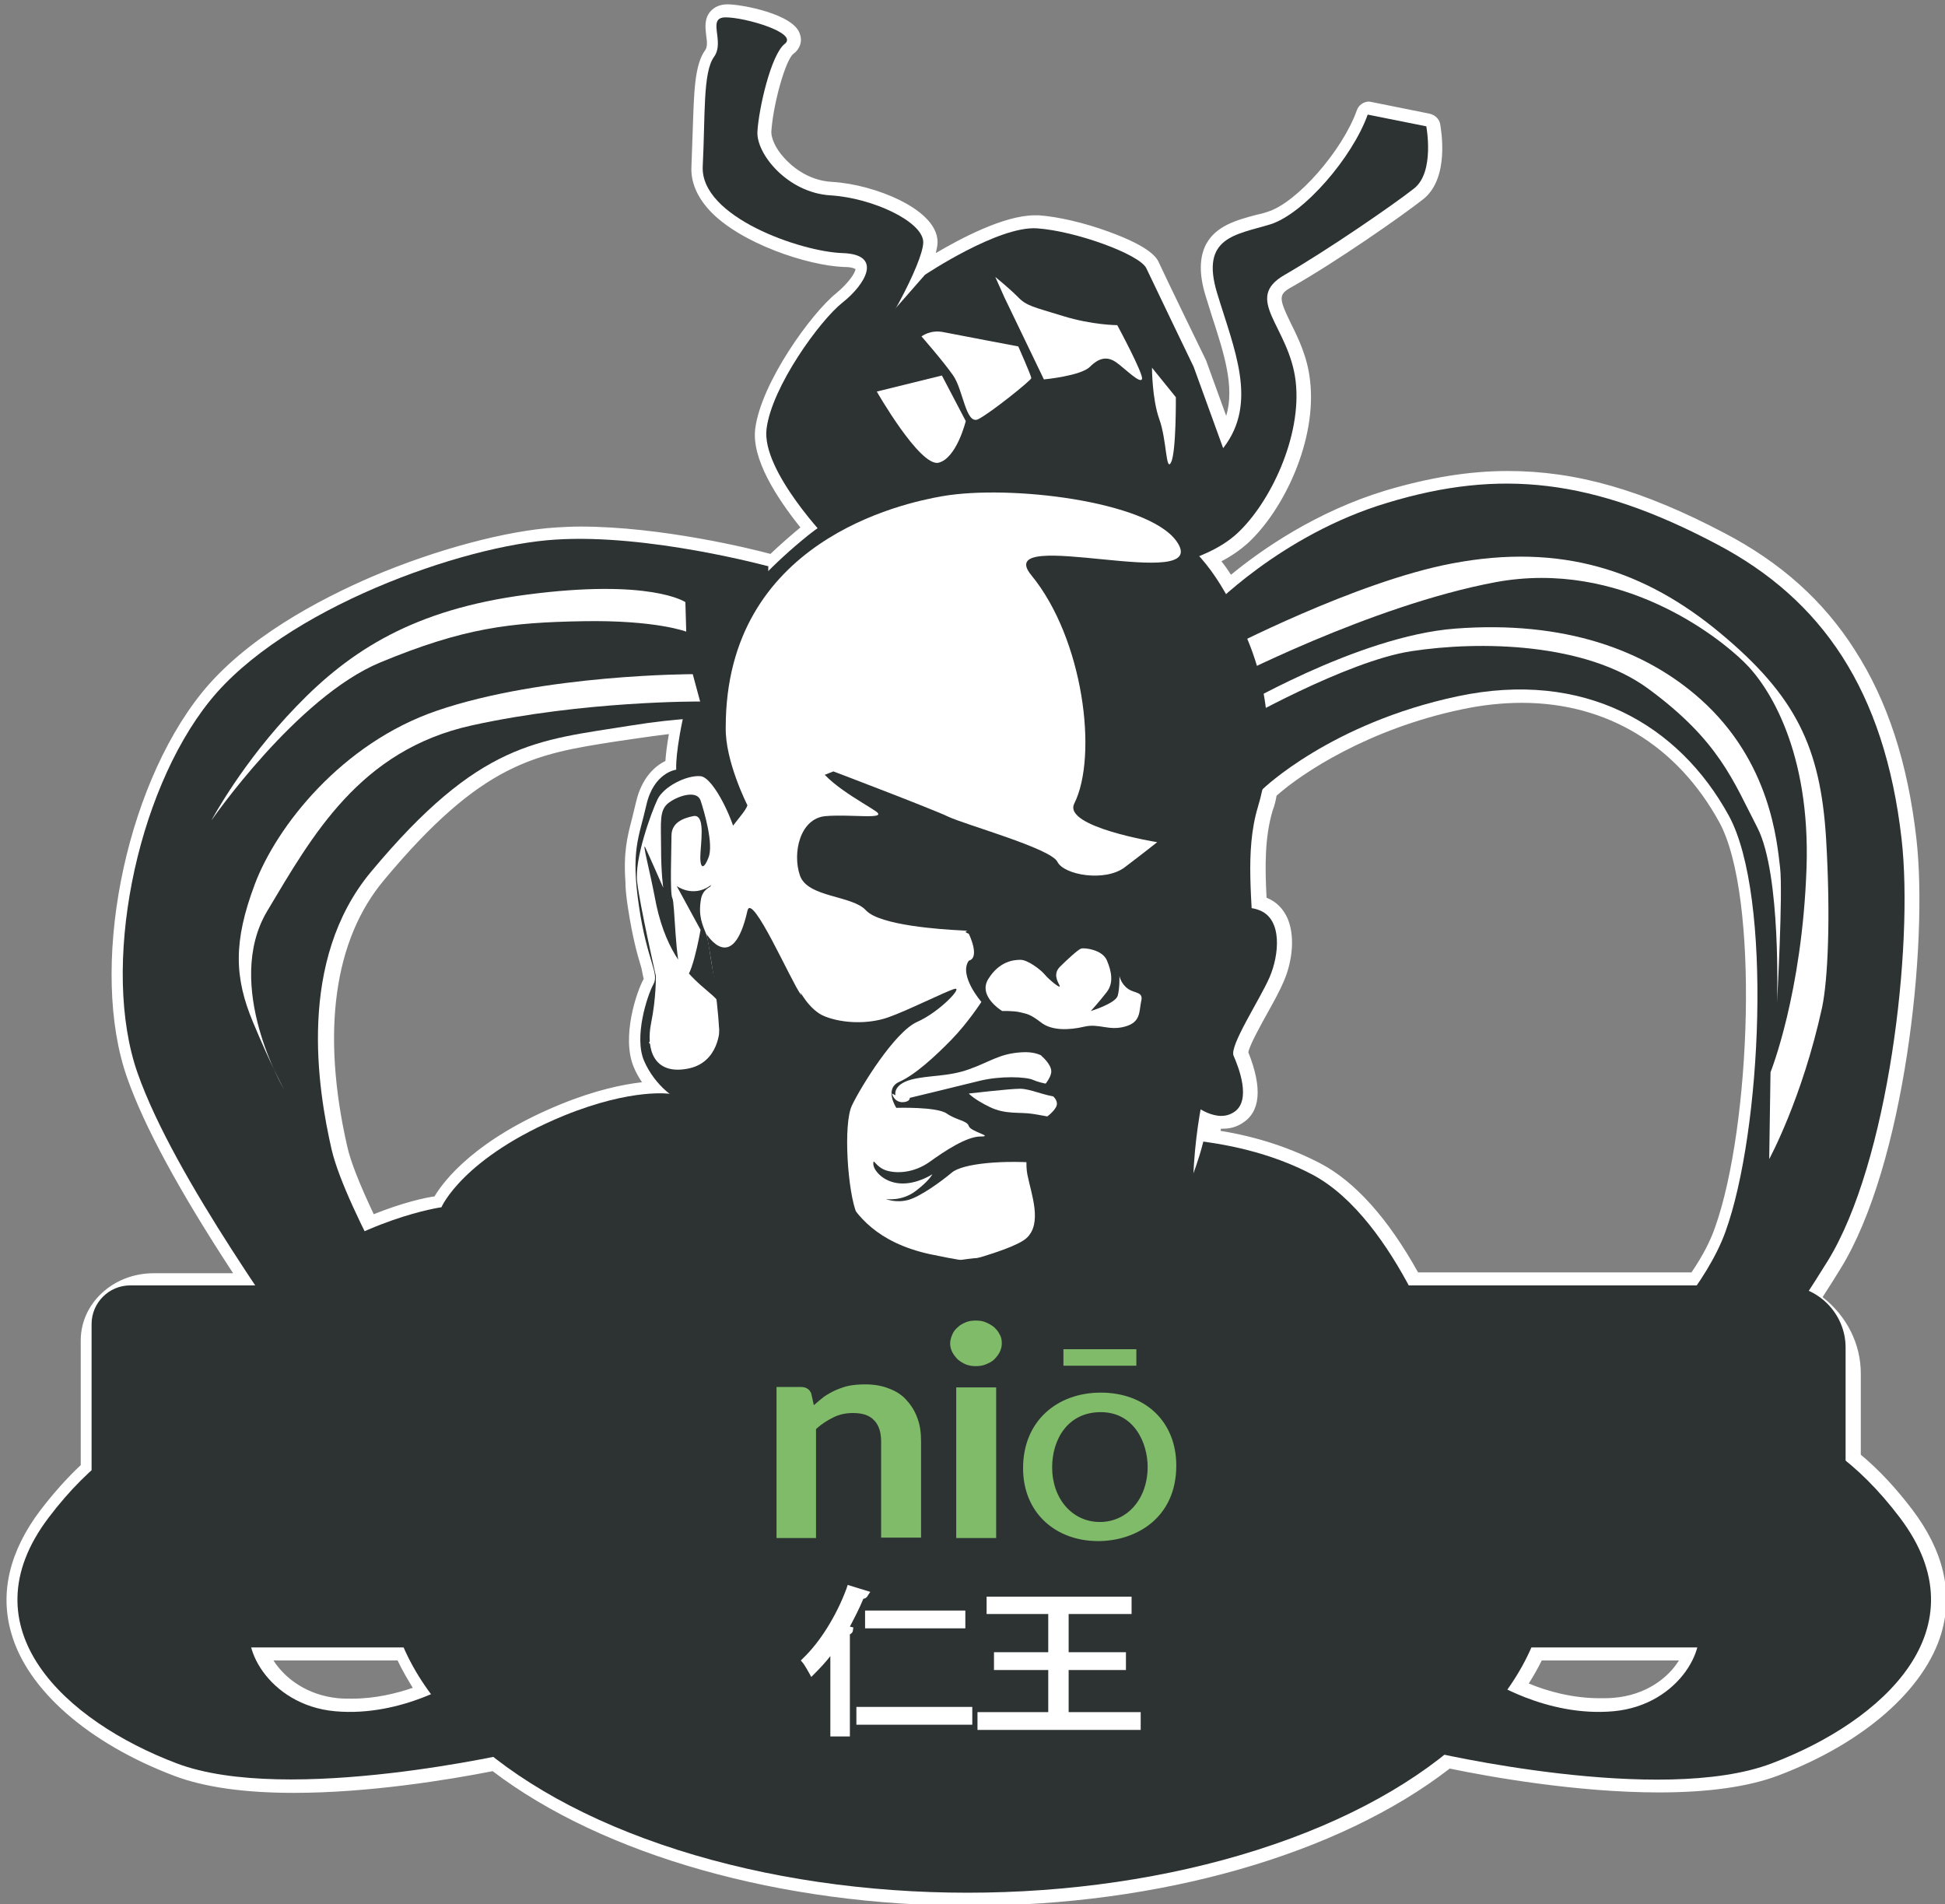 <?xml version="1.0" encoding="utf-8"?>
<!-- Generator: Adobe Illustrator 22.1.0, SVG Export Plug-In . SVG Version: 6.00 Build 0)  -->
<svg version="1.1" id="Calque_1" xmlns="http://www.w3.org/2000/svg" xmlns:xlink="http://www.w3.org/1999/xlink" x="0px" y="0px"
	 viewBox="0 0 448.1 438.6" style="enable-background:new 0 0 448.1 438.6;" xml:space="preserve">
<rect x="0" y="0" width="448.1" height="438.6" fill="#808080" stroke="none"/>
<style type="text/css">
	.st0{fill:#FFFFFF;}
	.st1{fill:#2D3233;}
	.st2{fill:#80BB69;}
</style>
<title>Fichier 1</title>
<g>
	<g>
		<path class="st0" d="M223.4,437.5c-43.4,0-84.3-11.6-109.6-31.2c-10,2-28.6,5.1-46.2,5.1c-11.2,0-20.2-1.3-26.9-3.8
			C21.3,400.2,7.6,388.3,4,375.6c-2.5-8.9-0.4-18,6.5-27c3.1-4.1,6.3-7.6,9.6-10.7v-29.3c0-7.7,6.9-14,15.3-14h21.2
			c-13.3-20.2-21.8-35.6-25.8-47c-8.7-24.5-0.8-65.2,16.8-87.1c17.1-21.3,58.6-36.3,80.7-37.7c1.7-0.1,3.5-0.2,5.4-0.2
			c20.2,0,43.6,6.2,44.2,6.4c2.5-2.4,5-4.7,7.7-6.9c0.3-0.2,0.6-0.5,0.9-0.7c-5-5.9-12-15.7-11.1-22.8c1.3-10.1,12.6-25.8,18-30.1
			c3.7-2.9,5.4-6,5-7.3c-0.3-0.8-1.8-1.3-4.1-1.4c-7.9-0.2-23-5.1-29.9-12.6c-2.6-2.9-3.9-5.9-3.7-9c0.2-2.9,0.2-5.7,0.3-8.4
			c0.2-8.4,0.4-14.5,2.6-17.6c0.8-1.1,0.6-2.8,0.4-4.3c-0.2-1.6-0.4-3.2,0.6-4.4c0.6-0.7,1.6-1.1,2.8-1.1c3.4,0,14.3,2.4,15.5,5.9
			c0.4,1,0,2.1-1,2.9c-2.5,1.9-5.3,13.3-5.7,19.1c-0.1,1.9,1.1,4.6,3.2,7c3.2,3.6,7.7,5.9,12.2,6.1c10.3,0.6,22.9,6.4,22.9,12.3
			c0,1.4-0.7,3.6-1.6,5.9c2.5-1.6,16.9-10.7,25.6-10.7c0.3,0,0.5,0,0.8,0c8,0.5,24.5,5.8,26.4,10c1.4,3.1,10.8,22.4,10.9,22.6
			c0,0,0,0.1,0.1,0.1l5.8,15.9c4.5-8.1,1.5-17.5-1.8-27.5c-0.5-1.5-1-3-1.4-4.4c-1.5-4.7-1.5-8.3,0-10.9c2-3.6,6.2-4.8,10.6-6
			c0.9-0.2,1.7-0.5,2.6-0.7c7.2-2.2,18-14.5,21.6-24.3c0.2-0.6,0.8-1,1.4-1c0.1,0,0.2,0,0.3,0l13.4,2.7c0.6,0.1,1.1,0.6,1.2,1.2
			c0.1,0.5,2.1,11.3-3.3,15.7c-4.8,3.9-20.1,14.5-30,20.1c-4.6,2.6-3.8,4.7-1,10.5c1.6,3.3,3.7,7.4,4.3,12.5
			c1.6,13.1-6,29.1-13.9,36.4c-1.9,1.8-4.4,3.3-7.3,4.7c1.5,1.8,2.8,3.7,4.2,5.9c6.9-5.8,19.8-15.2,36.4-20.2c9.9-3,19-4.4,27.8-4.4
			c15.5,0,30.7,4.4,49.2,14.1c25.8,13.6,39.5,35.6,43.3,69.1c2.8,24.3-2.6,74.6-17.3,98.2c-1.5,2.5-3.2,5-4.9,7.7
			c5.9,4.1,9.3,10.4,9.3,17.2v19.4c4.3,3.6,8.3,7.8,12.2,12.9c6.8,9,9,18.1,6.5,27c-3.6,12.6-17.3,24.6-36.7,31.9
			c-6.7,2.5-15.7,3.8-26.9,3.8c0,0,0,0,0,0c-19.3,0-39.9-3.8-48.6-5.6C308.3,425.7,267.2,437.5,223.4,437.5z M350,388.6
			c4.7,2.1,11.3,4.2,18.7,4.2c1.1,0,2.2,0,3.3-0.1c9-0.8,15-6.3,17.3-11.6h-35C353.1,383.6,351.6,386.1,350,388.6z M60.5,381
			c2.3,5.3,8.3,10.8,17.3,11.6c1.1,0.1,2.2,0.1,3.3,0.1c6.3,0,12.1-1.6,16.3-3.2c-1.9-2.8-3.6-5.6-4.9-8.5H60.5z M390.5,294.6
			c2.7-4.1,4.7-7.9,6-11.3c4-11.2,6.8-30,7.2-49.2c0.5-20.7-1.8-37.2-6.3-45.4c-10-18.2-26.6-28.3-46.8-28.3
			c-4.5,0-9.3,0.5-14.1,1.5c-26.3,5.6-41.5,18.5-43.8,20.6c-0.3,1.3-0.6,2.6-1,3.8c-2,6.6-1.9,13.7-1.4,21.6
			c0.3,0.1,0.5,0.2,0.8,0.3c1.9,0.7,3.3,2.2,4.1,4.1c1.6,3.9,0.7,9.5-1,13.3c-0.8,1.8-2.1,4.1-3.5,6.6c-1.9,3.4-5,9-4.8,10.3l0,0
			c1.2,2.9,4.8,11.6-0.7,14.9c-1.1,0.6-2.3,1-3.6,1c-0.6,0-1.2-0.1-1.8-0.2c-0.1,0.8-0.2,1.7-0.4,2.7c0,0.2-0.1,0.5-0.1,0.7
			c9,1.4,17.1,3.9,24.1,7.6c8,4.2,15.5,12.7,22.4,25.3H390.5z M155.9,167.3c-3.2,0.3-6.6,0.7-10.1,1.3c-1.4,0.2-2.8,0.4-4.1,0.6
			c-18.9,2.9-31.4,4.8-54.3,32.4c-11.9,14.3-14.9,36-8.8,62.7c0.9,3.9,3.2,9.7,6.8,17.2c7.8-3.2,13.7-4.5,15.8-4.8
			c1.6-2.8,8.2-12.7,28.7-21.1c9.8-4,17-5.1,21.1-5.3c-1.4-1.6-2.6-3.4-3.3-5.3c-2.7-6.4,0.9-16.6,2.2-19c0.1-0.2,0.2-0.4,0.2-0.7
			v-0.2c-0.1-0.4-0.3-1.3-0.6-2.6l-0.2-0.7c-0.8-2.6-1.9-6.5-2.9-12.9c-0.3-1.9-0.5-3.6-0.6-5.3l0-0.1c0-0.1,0-0.2,0-0.3l0-0.1
			c-0.5-6.7,0.4-10.2,1.4-14.2c0.3-1.1,0.6-2.3,0.9-3.7c1.4-6.1,4.9-8.3,6.8-9C154.8,174.7,155,171.9,155.9,167.3z"/>
		<path class="st0" d="M167.7,4c4.5,0,16.8,3.6,13.6,6.1c-3.3,2.5-6,15-6.3,20.2c-0.3,5.3,7,14.1,16.8,14.7
			c9.8,0.6,21.4,6.1,21.4,10.8c0,2.5-2.6,8.4-6,14.5c3.6-4.1,6.3-7,6.3-7s16.1-10.7,25.1-10.7c0.2,0,0.5,0,0.7,0
			c8.9,0.6,23.7,6,25.2,9.2c1.5,3.2,10.9,22.7,10.9,22.7l6.8,18.7c0,0,0.1-0.1,0.1-0.1c8-10.3,2.5-22.7-1.5-35.6
			c-4-12.9,4.3-13.4,12.2-15.8c7.9-2.4,19-15.4,22.5-25.3l13.4,2.7c0,0,2,10.4-2.8,14.3c-4.7,3.9-20,14.4-29.8,19.9
			c-9.7,5.6,1,11.8,2.5,24.5c1.5,12.7-5.8,28.1-13.5,35.1c-2.5,2.3-5.6,4-8.8,5.2c2.2,2.4,4.3,5.3,6.2,8.8
			c6.3-5.5,19.6-15.8,37.2-21.1c9.5-2.9,18.5-4.4,27.4-4.4c15.2,0,30.4,4.4,48.5,14c24.1,12.7,38.6,33.6,42.5,67.9
			c2.8,24.6-3,74.6-17.1,97.3c-1.7,2.8-3.6,5.8-5.7,8.9c6,3.6,9.9,9.8,9.9,16.7v20.1c4.3,3.5,8.4,7.8,12.5,13.1
			c19.4,25.6-3.9,46.9-29.5,56.6c-7.2,2.8-16.6,3.7-26.4,3.7c-19.7,0-41-4-49-5.7c-24.1,19.2-64.3,31.8-109.9,31.8
			c-45.1,0-85-12.4-109.2-31.3c-9.3,1.9-28.6,5.2-46.6,5.2c-9.8,0-19.2-1-26.4-3.7c-25.7-9.8-49-31-29.5-56.6
			c3.2-4.3,6.5-7.9,9.9-10.9v-30c0-6.9,6.2-12.5,13.8-12.5h24c-10.4-15.6-22-34.4-27.2-49c-8.6-24.2-0.5-64.4,16.6-85.7
			c17.1-21.3,58.3-35.8,79.7-37.2c1.7-0.1,3.5-0.2,5.3-0.2c20.4,0,43.9,6.4,43.9,6.4v1c2.7-2.7,5.8-5.5,9.1-8.2
			c0.7-0.6,1.4-1.1,2.1-1.6c-4.4-5.1-12.7-15.7-11.8-22.9c1.2-9.7,12.3-25,17.5-29.1c5.2-4.2,9.5-11.1,0-11.4
			c-9.5-0.3-32.8-8.3-32.2-20c0.6-11.6,0-21.6,2.6-25.2C167.6,9.5,163.2,4,167.7,4 M281.7,257c-1.1,0-2.1-0.3-3.1-0.7
			c-0.1,1.2-0.2,2.7-0.6,4.4c-0.1,0.7-0.3,1.5-0.5,2.2c7.6,1,16.8,3.2,25.2,7.6c9.4,5,16.9,15.7,22.2,25.5h66.4
			c2.8-4.1,5.1-8.3,6.6-12.3c8.3-23.1,10.9-77.4,0.8-95.9c-9.5-17.4-26.1-29-48.1-29c-4.6,0-9.4,0.5-14.4,1.6
			c-29.2,6.2-44.8,21.3-44.8,21.3l0,0c-0.3,1.4-0.7,2.8-1.1,4.2c-2.2,7.3-1.9,15.3-1.4,23.2c0.5,0.1,1.1,0.2,1.7,0.5
			c5.3,2.1,4.5,10.3,2.3,15.4c-2.3,5.1-9.3,15.8-8.3,18.1c0.9,2.3,4.4,10.5-0.1,13.1C283.6,256.8,282.6,257,281.7,257 M84.6,283.6
			c10.1-4.4,17.5-5.4,17.5-5.4s4.9-11.5,28.2-21.1c10.9-4.5,18.4-5.2,22.1-5.2c1.1,0,1.9,0.1,2.3,0.1c-2.3-1.8-4.5-4.4-5.8-7.5
			c-2.4-5.6,0.7-15.1,2.1-17.6c0.2-0.5,0.4-0.9,0.4-1.4c0-0.1,0-0.2,0-0.2c0-0.1,0-0.1,0-0.2c-0.1-0.2-0.3-1.3-0.6-2.8
			c-0.8-2.6-2.1-6.5-3.1-13.5c-0.3-1.9-0.5-3.6-0.6-5.2c0-0.1,0-0.1,0-0.2c0-0.1,0-0.3,0-0.4c-0.6-8.2,0.9-11.2,2.3-17.5
			c1.7-7.5,6.9-8.2,6.9-8.2s-0.4-3.1,1.5-11.7c-3.5,0.3-7.6,0.8-12.3,1.5c-21.1,3.4-34.4,3.5-59.4,33.6c-17.1,20.5-12.3,50-9.1,64
			C78.1,269.6,81.1,276.5,84.6,283.6 M368.7,394.3c1.1,0,2.3,0,3.4-0.2c10.9-1,17.6-8.3,19.3-14.6h-38.1c-1.4,3.3-3.3,6.5-5.5,9.7
			C352.3,391.4,360,394.3,368.7,394.3 M81.2,394.3c7.4,0,14-2.1,18.6-4c-2.6-3.4-4.7-7-6.3-10.7H58.4c1.7,6.3,8.4,13.6,19.3,14.6
			C78.9,394.2,80,394.3,81.2,394.3 M167.7,1c-1.7,0-3,0.5-4,1.6c-1.5,1.7-1.2,3.8-1,5.6c0.2,1.3,0.3,2.6-0.2,3.3
			c-2.5,3.4-2.6,9.7-2.9,18.4c-0.1,2.7-0.2,5.5-0.3,8.4c-0.2,3.5,1.2,6.9,4.1,10.1c7.1,7.7,22.8,12.8,31,13.1c1.7,0,2.4,0.3,2.7,0.5
			c-0.1,0.9-1.6,3.2-4.5,5.6c-5.7,4.6-17.2,20.5-18.6,31.1c-0.9,6.9,4.8,15.8,10.4,22.8c-2.4,2-4.7,4-6.9,6.1
			c-4.4-1.2-25.2-6.3-43.8-6.3c-1.9,0-3.8,0.1-5.5,0.2c-11.5,0.7-27.8,5.1-42.4,11.3c-12.3,5.3-29.2,14.2-39.4,26.9
			c-17.9,22.3-25.9,63.7-17.1,88.6c3.9,11.1,11.9,25.9,24.4,45H35.4c-9.3,0-16.8,6.9-16.8,15.5v28.7c-3.3,3.1-6.3,6.5-9.3,10.4
			c-7.1,9.4-9.4,19-6.7,28.3c3.7,13.1,17.8,25.4,37.6,32.9c6.9,2.6,16.1,3.9,27.5,3.9c17.3,0,35.6-3,45.8-5
			C139,427.4,180,439,223.4,439c43.8,0,85-11.8,110.6-31.6c9.1,1.9,29.3,5.5,48.2,5.5c11.4,0,20.6-1.3,27.5-3.9
			c19.8-7.5,33.8-19.9,37.6-32.9c2.7-9.4,0.4-18.9-6.7-28.3c-3.8-5-7.7-9.2-11.9-12.7v-18.7c0-6.8-3.2-13.2-8.8-17.6
			c1.5-2.3,2.8-4.4,4.1-6.5c14.8-23.9,20.3-74.7,17.5-99.2c-2-17.4-6.6-31.6-14.2-43.4c-7.2-11.3-17-20.1-30-26.9
			c-18.8-9.9-34.1-14.3-49.9-14.3c-8.9,0-18.1,1.5-28.2,4.5c-15.8,4.8-28.3,13.4-35.6,19.4c-0.7-1.1-1.4-2.1-2.2-3.1
			c2.3-1.2,4.3-2.6,6-4.1c8.4-7.7,16.1-23.9,14.4-37.7c-0.6-5.3-2.7-9.6-4.4-13c-2.9-6-2.9-6.7,0.4-8.5c9.9-5.6,25.3-16.3,30.2-20.2
			c6-4.9,4-15.9,3.8-17.2c-0.2-1.2-1.2-2.1-2.4-2.4l-13.4-2.7c-0.2,0-0.4-0.1-0.6-0.1c-1.2,0-2.4,0.8-2.8,2
			c-3.3,9.3-13.9,21.4-20.6,23.4c-0.8,0.3-1.7,0.5-2.6,0.7c-4.5,1.2-9.2,2.5-11.5,6.7c-1.6,3-1.7,7-0.1,12.1c0.5,1.5,0.9,3,1.4,4.5
			c2.8,8.6,5.3,16.3,3.3,23l-4.5-12.4c0-0.1-0.1-0.2-0.1-0.3c-0.1-0.2-9.5-19.5-10.9-22.6c-0.4-0.9-1.6-3.5-11.5-7.1
			c-5.7-2.1-11.8-3.5-16.2-3.8c-0.3,0-0.6,0-0.9,0c-7.1,0-17.2,5.4-22.8,8.7c0.2-0.9,0.4-1.8,0.4-2.5c0-4.4-4.7-7.7-8.7-9.7
			c-4.7-2.3-10.5-3.9-15.6-4.2c-5.8-0.3-9.7-4-11.1-5.6c-2.1-2.3-2.9-4.6-2.9-5.9c0.4-6.4,3.3-16.7,5.1-18c1.5-1.1,2.1-2.9,1.5-4.5
			C183,3.2,170.7,1,167.7,1L167.7,1z M294.1,183.3c5.8-5.2,21.2-15.4,42.7-19.9c4.7-1,9.4-1.5,13.8-1.5c0,0,0,0,0,0
			c19.6,0,35.8,9.8,45.5,27.5c9.3,17,7.3,70.2-1,93.4c-1.1,3.2-2.9,6.6-5.4,10.3h-63c-6.9-12.4-14.5-20.9-22.5-25.1
			c-6.7-3.5-14.4-6.1-23-7.5c0-0.2,0.1-0.3,0.1-0.5c0.2,0,0.3,0,0.5,0c1.6,0,3-0.4,4.3-1.2c4.3-2.6,4.8-8.1,1.5-16.4
			c0.3-1.7,3-6.5,4.6-9.4c1.4-2.5,2.7-4.9,3.5-6.8c1.7-3.8,2.9-9.8,1-14.5c-1-2.3-2.6-4-4.9-4.9c-0.4-7.4-0.4-14,1.4-20.1
			C293.6,185.7,293.9,184.5,294.1,183.3L294.1,183.3z M86.1,279.7c-3.2-6.8-5.3-12-6.1-15.6c-6-26.3-3.1-47.6,8.5-61.4
			c22.6-27.1,34.8-29,53.4-31.9c1.3-0.2,2.7-0.4,4.1-0.6c2.8-0.4,5.5-0.8,8.1-1.1c-0.5,2.8-0.7,4.8-0.8,6.2
			c-2.3,1.1-5.5,3.8-6.8,9.6c-0.3,1.3-0.6,2.5-0.9,3.7c-1.1,4.2-2,7.8-1.5,14.7l0,0.1c0,0.2,0,0.3,0,0.5l0,0.1
			c0.1,1.7,0.3,3.4,0.6,5.3c1,6.5,2.1,10.5,2.9,13.1l0.2,0.7c0.2,1.1,0.4,2,0.5,2.4c0,0,0,0,0,0c-1.6,2.8-5.2,13.4-2.3,20.3
			c0.5,1.2,1.1,2.3,1.9,3.5c-4.4,0.5-10.7,1.8-18.8,5.1c-19.5,8-26.8,17.5-29,21.2C97.8,275.9,92.6,277.1,86.1,279.7L86.1,279.7z
			 M355.2,382.5h31.6c-2.6,4.2-7.8,8-15,8.6c-1,0.1-2.1,0.1-3.2,0.1c-6.3,0-12.1-1.6-16.4-3.4C353.3,386.1,354.3,384.3,355.2,382.5
			L355.2,382.5z M63,382.5h28.6c1,2.1,2.2,4.2,3.5,6.3c-3.8,1.3-8.7,2.5-14,2.5c-1.1,0-2.1,0-3.2-0.1
			C70.8,390.5,65.7,386.7,63,382.5L63,382.5z"/>
	</g>
	<g>
		<ellipse class="st1" cx="222.9" cy="362.3" rx="133.6" ry="73.7"/>
		<path class="st1" d="M278.5,140.6c0,0,16.4-17.4,41.2-24.8c25.8-7.8,47.2-5.6,75.9,9.6c24.1,12.7,38.6,33.6,42.5,67.9
			c2.8,24.6-3,74.6-17.1,97.3c-14.1,22.7-39.8,59.4-53.4,68.6c-13.6,9.1-17.2-3-17.2-3l2.6-22c0,0,36.1-27.3,44.5-50.4
			s10.9-77.4,0.8-95.9c-11.5-21-33.3-33.7-62.5-27.5c-29.2,6.2-44.8,21.3-44.8,21.3l-31.5,28.4v-49.7L278.5,140.6z"/>
		<path class="st0" d="M282,149.8c0,0,30.3-15.8,52.5-20c25.2-4.8,44.5,1.6,61.9,16.1c17.4,14.5,23,26.3,24.3,47.2
			c1.1,18.5,0.4,32.6-0.9,38.9c-4.6,21.1-12.2,35-12.2,35l0.3-20c0,0,7.3-18.1,8.3-47.1c0.9-26.6-8.5-41.7-14.4-47.4
			c-5.9-5.8-28.4-23.7-57.2-18.4c-28.9,5.4-62.6,23-62.6,23V149.8z"/>
		<path class="st0" d="M283.7,163.9c0,0,29-17.4,51.6-19.1c25.1-1.9,43.7,4.9,56.4,16.2c16.3,14.5,17.7,33.1,18.4,38.8
			c0.7,5.8-0.7,31.2-0.7,31.2s1-29.5-4.5-40.3c-5.6-10.8-8.8-20-25.1-32c-14.5-10.7-38.9-11.1-54.6-8.7
			c-15.1,2.3-40.3,16.7-40.3,16.7L283.7,163.9z"/>
		<path class="st1" d="M177.2,130.5c0,0-27.8-7.6-49.2-6.2c-21.4,1.3-62.6,15.9-79.7,37.2s-25.1,61.5-16.6,85.7s34.8,59.8,43.8,73.5
			s23.3-10,23.3-10s-19.1-31.8-22.4-45.9c-3.2-14-8-43.5,9.1-64c25-30,38.3-30.2,59.4-33.6c23.5-3.8,32.1-0.7,32.1-0.7V130.5z"/>
		<path class="st1" d="M154.6,252c0,0-8.7-1.5-24.7,5c-23.3,9.6-28.2,21.1-28.2,21.1s-18.1,2.5-36.2,16.5
			c-18.1,14-32.4,40.3-35.2,47.1s-2,35.4-2,35.4l0,0l364.1,2.2c0,0,5.4-11.8-1-23.8c-6.4-12.1-20.2-29.3-36.8-34.4
			c-16.6-5.2-21.4-5.2-21.4-5.2s-11.3-34.9-30.8-45.3c-19.5-10.3-42.6-8.3-42.6-8.3L154.6,252z"/>
		<path class="st1" d="M252.8,116c-28.3-4.7-50.6-5.6-66.6,7.3s-25.2,26.8-28,38.4s-2.4,15.6-2.4,15.6s-5.2,0.6-6.9,8.2
			c-1.7,7.5-3.6,10.3-1.7,23.2c1.9,12.9,4.8,15.5,3.3,18.1c-1.4,2.6-4.5,12.1-2.1,17.6c2.4,5.6,7.8,9.9,10.9,9.7
			c3.1-0.2,13.1,18.9,28,29.9c15,11,20.4,12.9,34.2,12.9c13.8,0,19.7,2.6,26.9,0.9c7.1-1.7,24-16.8,27.1-28.8
			c3.1-12.1,0.7-11.6,4.5-20.7c3.8-9,9-18.3,8.8-29.3s-2.1-22.8,1-33.1c3.1-10.3,3.6-23.7-2.1-37.9c-5.7-14.2-11.2-21.1-18.8-26.3
			S252.8,116,252.8,116z"/>
		<path class="st0" d="M223.2,215.1c-2.2-0.8,1.7-0.6-2.2-0.8c-3.9-0.2-18.3-1.1-21.5-4.6s-13.4-2.9-15.2-8
			c-1.8-5.2,0-13.2,5.9-13.7c5.9-0.5,14.4,0.9,11.6-1.1c-2.9-2-13-7.3-13.9-11.9c-0.9-4.5,5.9-12.7,3.4-10.3
			c-2.5,2.4-18.4,18.6-19.1,20.8c-0.7,2.3-6.6,7.2-5.2,9.8c1.4,2.6-2.2,5.7-4,10.4c-1.8,4.7,4.6,25.1,12,22
			c4.1-1.8-10.2-9.5-8.7-14.4c1.4-4.8,4.3-11.6,2.7-10.7c-1.6,1-6.8,0.5-7.5,4.5c-0.7,4,0.4,6,1.2,8.1c0.9,2.1,1.2,10.7,3.4,14.5
			s2.9,3.6,5.3,4.5c2.5,1,7.7,4,5.9,8.6c-1.8,4.5-8.9,7.6-9.4,9.8s0.3,10.3,5.7,18.1c5.4,7.9,11.5,11.9,16.5,15.3
			c5,3.4,6.4-0.8,4-5.2c-2.3-4.4-5.5-27.8-7.3-34.1s-1.8-16.5-2.3-17.8c-0.5-1.3,1.8,3.9,5.7,5.3c3.9,1.5,9.6,1.8,14.3,0.2
			c4.6-1.6,13.3-6,15.4-6.6c2.1-0.6-3.4,5.3-8.6,7.6c-5.2,2.3-13,15-15,19.2c-2.1,4.2-1,20.2,1.1,25c2.1,4.8,4.6,6.6,10.2,10
			s13.2-0.2,20.9,0.1c7.7,0.3,11.9,1.4,12.9,3.1s4.6,2.4,8.3,1.5c3.7-1,18.4-11.7,20.1-14.1c1.7-2.5,2.9-4.3,2.9-4.3s3.7-8.2,5-15.1
			c2.4-12.7-3.2-9.6-5.6-11.7c-2.4-2.1-6.9-7.6-7.8-6.5s1.4,11.7,1.2,17.6c-0.2,5.8-0.4,13.1-2.5,16.2c-2.1,3.1-1.2,6.6-4.5,5.2
			s-6.2-11.1-10-13.1c-3.7-1.9,4.8,0.7-7.7-0.5c-9.5-0.9-19,0-21.5,2.1s-7.2,5.5-10,6.3c-2.9,0.8-5.2-0.2-5.2-0.2s3.6,0.6,6.8-1.8
			c3.2-2.4,3.9-3.9,3.9-3.9s-3.6,2.4-7.5,2.1c-3.9-0.3-6.1-3.1-6.1-4.5c0-1.5,0.4,0.6,2.9,1.5c2.5,0.8,6.4,0.6,10-1.9
			c3.6-2.6,8.6-5.9,11.8-5.9s-2.3-1.1-2.7-2.4c-0.4-1.3-2.8-1.3-5.1-2.9c-2.3-1.6-11.6-1.3-11.6-1.3s-2.9-4.4,0.7-6
			c3.6-1.6,8.2-5.8,12-9.7c3.8-3.9,6.9-8.7,6.9-8.7s-5.3-6.1-2.9-9.5s-2.7,0.7,0,0S223.2,215.1,223.2,215.1z"/>
		<path class="st0" d="M248.4,265.8C248.4,265.8,246.1,264.4,248.4,265.8c2.3,1.5,1.7,1.1,3.8,4.3c2.1,3.2,3.7,7.7,5.3,8.6
			c1.6,0.8,4.5-1,5.3,0s1.9-8.6,2-9.8c0.1-1.2-5.3-6.6-5.3-6.6s-5.1,0.9-6.5,1.1c-3.5,0.5,2,0.8,0,0S248.4,265.8,248.4,265.8z"/>
		<path class="st0" d="M206.3,252.3c0,0-0.7-2.4,3.6-3.6c4.3-1.1,8.4-0.6,13.4-2.4c5-1.8,7-3.6,12.1-3.9c5.2-0.3,5.7,2.3,8.7,2.7
			c3,0.5,3-1.6,7.1-0.8c4.1,0.8,7.1,3.6,9.3,7.1s2.3,7.4,3.2,7.4s1.8,2.6,0,2.6c-1.8,0-4.5-4.7-7.3-7.4c-2.8-2.7-8.7-4.2-10.3-3.9
			c-1.6,0.3-6.3-0.5-8-1.3s-7.7-1-12.5,0.2s-16,3.9-16,3.9s0.1,1-1.8,1c-1.9-0.1-2.3-2-2.3-2L206.3,252.3z"/>
		<path class="st0" d="M223.2,251.9c0,0,9.4-1.1,11.8-1.1s5.5,1.6,8.7,1.9s4.8,0,7.3,1.3c2.5,1.3,5.6,3.1,5.3,3.6
			c-0.3,0.5,0.7,2.4-5.7,1.3s-9.4-1.8-12.6-2.3s-6.3,0.2-10-1.6C224.3,253.2,223.2,251.9,223.2,251.9z"/>
		<path class="st0" d="M230.9,232.9c0,0-5.7-3.4-3.2-7.4c2.5-4,5.7-4.4,7.4-4.4s4.7,2.3,5.6,3.4c0.9,1.1,3.9,3.6,3.4,2.5
			c-0.5-1-1.5-2.7,0.1-4.3s4.2-4,4.9-4.2c0.7-0.2,4.8,0.2,5.9,2.7c1.1,2.6,1.6,5.2,0,7.3s-3.7,4.4-3.7,4.4s5.6-1.7,6.2-3.5
			c0.5-1.8,0.4-4.6,0.4-4.6s0.3,1.8,2,3c1.6,1.1,3.6,0.6,3,2.9c-0.5,2.3,0,4.8-3.8,5.8c-3.7,1-5.9-0.8-9.3,0s-7.5,1-10-1
			c-2.5-1.9-3.1-1.9-4.7-2.3S230.9,232.9,230.9,232.9z"/>
		<path class="st0" d="M165.6,235.9c0-1.1-5.2-4-6.5-4.4s-3.2-3-4.1-1.1c-0.9,1.9-5.5,9.8-5.5,9.8s6.3,6.8,7.5,4.5
			c1.2-2.3,0.5-2.6,3-2.5C162.6,242.6,163.8,239.4,165.6,235.9c4.5-8.5-10.5-5.4-14.8-29.5c-1-5.3-3-13-2.1-11.1s4.1,9.2,4.1,9.2
			s-0.5-3.3-0.5-9.2s-0.5-8.7,1.8-10.4s6.5-2.9,7.3-0.5s3.1,10.2,1.8,13.2c-1.2,3.1-2.1,2.4-1.8-1.5s0.8-8.6-1.7-8.1
			c-2.5,0.5-5,1.6-5,4.5s-0.4,13.4,0.2,14.4s0.6,14.8,2.3,17.9c1.8,3.1,4.2-10.6,4.2-10.6l-5.5-10.1c0,0,3.6,2.7,7.6,0
			c4-2.7,6.7-6.3,6.3-10.3c-0.4-4-5.3-14.7-8.4-15c-3.2-0.3-8.5,2.4-9.9,5.3c-1.4,2.9-5.4,13.8-4.7,19.1c0.6,5.3,4.3,21.6,4.3,21.6
			s0.1,5-1.1,10.9c-1.2,6,0.6,11.9,8.3,10.5c7.5-1.3,7.5-9.4,7.5-9.4"/>
		<path class="st1" d="M191,124.6c0,0-15.6-16.1-14.4-25.8s12.3-25,17.5-29.1s9.5-11.1,0-11.4c-9.5-0.3-32.8-8.3-32.2-20
			c0.6-11.6,0-21.6,2.6-25.2S162.7,4,167.2,4s16.8,3.6,13.6,6.1s-6,15-6.3,20.2s7,14.1,16.8,14.7c9.8,0.6,21.4,6.1,21.4,10.8
			S203.2,78,197.2,85c-5.9,6.9-11.7,10.5-3.2,19.4c8.6,8.9,10.7,15.3,10.7,15.3L191,124.6z"/>
		<path class="st1" d="M315.1,26.4c-3.5,9.8-14.7,22.9-22.5,25.3c-7.9,2.4-16.1,2.9-12.2,15.8s9.5,25.2,1.5,35.6
			s-22.4,18.7-22.4,18.7l3.9,9.6c0,0,14-1.5,21.6-8.5c7.6-7,15-22.4,13.5-35.1c-1.5-12.7-12.3-18.9-2.5-24.5
			c9.7-5.6,25-16.1,29.8-19.9s2.8-14.3,2.8-14.3L315.1,26.4z"/>
		<path class="st1" d="M199.1,121.3c0,0,13-14.7,25.5-22.5s26.4-12.3,30.3-12.3c4,0,8.3,7.2,11.5,15.5c3.2,8.3,4.9,16,4.5,22.7
			c-0.4,6.7,0,10,0,10s-10.3-4.8-18.4-6.8c-8.1-2-34.2-6.6-37.4-6.3C212,121.7,199.1,121.3,199.1,121.3z"/>
		<path class="st1" d="M213.1,63.3c0,0,16.9-11.3,25.8-10.7s23.7,6,25.2,9.2c1.5,3.2,10.9,22.7,10.9,22.7l7.4,20.4l-4.3,15.5
			l-3.1,7.5l-8.6-1.7l-8.9-13.5l-32.9-2l-28.8,9.2c0,0-4.4-7.2-7-14.9c-2.5-7.7-0.6-13.6,7-22.1S213.1,63.3,213.1,63.3z"/>
		<path class="st0" d="M202,90.2c0,0,9.9,17.3,14.2,16.4c4.2-1,6.3-9.6,6.3-9.6L217,86.5L202,90.2z"/>
		<path class="st0" d="M212.3,77.5c0,0,5,5.7,7.3,9c2.3,3.3,2.9,11.3,5.7,10.1c2.7-1.3,12.3-9,12.3-9.5s-3-7.3-3-7.3
			s-14.3-2.7-17.3-3.3C214.3,75.9,212.3,77.5,212.3,77.5z"/>
		<path class="st0" d="M231.4,68.5l9.1,18.9c0,0,8.5-0.8,10.6-2.9s4-2.5,6.1-1c2.1,1.5,5.5,5,5.9,3.8c0.4-1.1-5.7-12.4-5.7-12.4
			s-5.7,0-12.5-2.1c-6.8-2.1-8.4-2.3-10.4-4.4c-2.1-2.1-5.2-4.6-5.2-4.6L231.4,68.5z"/>
		<path class="st0" d="M265.4,84.7c0,0,0,7.2,1.7,11.9c1.7,4.7,1.5,12.3,2.7,9.9s1.1-15,1.1-15L265.4,84.7z"/>
		<path class="st0" d="M157.9,138.7c0,0-8-5.5-36.7-1.7c-25.7,3.4-40.4,12.7-52.9,25.7C55.8,175.6,48.7,189,48.7,189
			s19.6-28.4,38.9-36.4s29.9-9.2,46.7-9.5s23.8,2.4,23.8,2.4L157.9,138.7z"/>
		<path class="st0" d="M159.6,155.3c0,0-34.3,0-58.9,8.4c-22,7.5-37,26.7-42,40s-4.7,21.5-0.4,31.8s7.2,15.6,7.2,15.6
			s-14.2-24.1-3.9-41.3s21.2-37,47.1-42.7c25.9-5.7,52.6-5.5,52.6-5.5L159.6,155.3z"/>
		<path class="st1" d="M284.1,212.4c0,0,0.8-4.8,6.1-2.7s4.5,10.3,2.3,15.4s-9.3,15.8-8.3,18.1s4.4,10.5-0.1,13.1
			c-4.4,2.7-10.2-2.7-10.2-2.7L284.1,212.4z"/>
		<path class="st1" d="M416.4,379.5H30c-4.9,0-8.9-4-8.9-8.9V305c0-4.9,4-8.9,8.9-8.9h380.9c7.9,0,14.3,6.5,14.3,14.3v60.2
			C425.2,375.6,421.2,379.5,416.4,379.5z"/>
		<g>
			<path class="st2" d="M178.9,354.2v-34.7h5.6c1.2,0,2,0.5,2.4,1.5l0.6,2.7c0.8-0.7,1.6-1.4,2.4-2c0.9-0.6,1.8-1.1,2.7-1.5
				c1-0.4,2-0.8,3.1-1c1.1-0.2,2.3-0.3,3.6-0.3c2.1,0,3.9,0.3,5.6,1c1.6,0.6,3,1.5,4,2.7c1.1,1.2,1.9,2.5,2.5,4.2
				c0.6,1.6,0.8,3.4,0.8,5.3v22.1H203v-22.1c0-2.1-0.5-3.8-1.6-4.9c-1.1-1.2-2.7-1.7-4.9-1.7c-1.6,0-3.1,0.3-4.5,1
				c-1.4,0.7-2.7,1.5-4,2.7v25.1H178.9z"/>
			<path class="st2" d="M230.8,309.5c0,0.7-0.2,1.4-0.5,2c-0.3,0.6-0.8,1.2-1.3,1.7c-0.5,0.5-1.2,0.8-1.9,1.1
				c-0.7,0.3-1.5,0.4-2.3,0.4c-0.8,0-1.5-0.1-2.3-0.4c-0.7-0.3-1.3-0.7-1.8-1.1c-0.5-0.5-0.9-1-1.3-1.7c-0.3-0.6-0.5-1.3-0.5-2
				c0-0.7,0.2-1.4,0.5-2.1c0.3-0.7,0.7-1.2,1.3-1.7c0.5-0.5,1.1-0.8,1.8-1.1c0.7-0.3,1.5-0.4,2.3-0.4c0.8,0,1.6,0.1,2.3,0.4
				c0.7,0.3,1.4,0.7,1.9,1.1c0.5,0.5,1,1,1.3,1.7C230.7,308,230.8,308.7,230.8,309.5z M229.5,319.6v34.7h-9.2v-34.7H229.5z"/>
			<path class="st2" d="M271,337.6c0,12.1-9.3,17.4-18,17.4c-9.8,0-17.3-6.5-17.3-16.8c0-10.9,7.9-17.4,17.9-17.4
				C264,320.8,271,327.6,271,337.6z M242.4,338c0,7.2,4.6,12.6,11,12.6c6.3,0,11-5.3,11-12.7c0-5.5-3.1-12.6-10.8-12.6
				S242.4,331.7,242.4,338z M261.8,310.8v3.8H245v-3.8H261.8z"/>
		</g>
		<path class="st1" d="M84.8,321.7c-32.4,0-54.2,2.3-73.6,27.9s3.9,46.9,29.5,56.6s78.7-2.7,78.7-2.7L106,386.8
			c0,0-13.2,8.8-28.8,7.4c-15.5-1.4-22.6-15.8-18.7-21.5c3.1-4.5,7.3-11.5,26.2-12.9C103.7,358.3,84.8,321.7,84.8,321.7z"/>
		<path class="st1" d="M364.1,321.7c32.4,0,54.2,2.3,73.6,27.9c19.4,25.6-3.9,46.9-29.5,56.6c-25.7,9.8-78.7-2.7-78.7-2.7l13.4-16.7
			c0,0,13.2,8.8,28.8,7.4c15.5-1.4,22.6-15.8,18.7-21.5c-3.1-4.5-7.3-11.5-26.2-12.9C345.2,358.3,364.1,321.7,364.1,321.7z"/>
		<path class="st0" d="M198.9,368.3c0.5-0.1,0.8-0.3,1-0.7l0.6-0.9l-5.2-1.6L195,366c-2.3,6.2-6.1,12.3-10,16l-0.5,0.5l0.5,0.6
			c0.4,0.5,1,1.6,1.3,2.1l0.6,1.1l0.9-0.9c1.2-1.2,2.4-2.5,3.5-3.9V400h4.5v-23.5c0.5-0.3,0.7-0.6,0.7-0.9l0.1-0.7l-0.8-0.2
			C196.9,372.6,198,370.5,198.9,368.3z"/>
		<rect x="199.3" y="371" class="st0" width="23.1" height="4.1"/>
		<rect x="197.3" y="393.2" class="st0" width="26.7" height="4.1"/>
		<polygon class="st0" points="246.2,394.4 246.2,384.7 259.4,384.7 259.4,380.6 246.2,380.6 246.2,371.8 260.7,371.8 260.7,367.8 
			227.3,367.8 227.3,371.8 241.5,371.8 241.5,380.6 229,380.6 229,384.7 241.5,384.7 241.5,394.4 225.2,394.4 225.2,398.5 
			262.8,398.5 262.8,394.4 		"/>
		<path class="st0" d="M172.2,185.5l19.8-7.8c0,0,22.4,8.5,26.4,10.4c4,1.9,23.6,7.3,25.2,10.4c1.5,3.1,11,4.7,15.5,1.3
			s7.5-5.8,7.5-5.8s-21.8-3.5-19.1-8.9c5.5-11,2.1-38-9.9-52.6c-9.6-11.7,42.4,4.6,33.4-7.9c-6.7-9.2-38.4-13-53.9-10.3
			c-9.2,1.6-49.9,10.3-49.9,53.2C167,175.3,172.2,185.5,172.2,185.5z"/>
		<path class="st1" d="M239.9,243.2c0,0,2.3,1.9,2.3,3.6c0,1.7-2.3,4-2.3,4s4.6,1.9,3.4,4.2s-5.4,4.2-5.4,4.2s-2.1,6.9-1.2,11.4
			c0.9,4.5,3.5,11.2-0.2,14.6s-24.4,8-24.4,8s30.3,7.1,36.4,4.7c6.1-2.4,25.7-10.3,26.4-26.6c0.7-17.4,5-28.9,5-28.9l-9.2-17.5
			c0,0,0,15.9-9.9,16.2c-9.9,0.3-19.8-1.3-19.8-1.3L239.9,243.2z"/>
		<path class="st1" d="M162.8,215.2c0,0,6,9.7,9.4-5.4c1-4.5,10.2,16.6,12.3,19.3s5,18.9,5,18.9s2.8,23.2,5.3,27.5
			s7.1,10.7,19.4,13.4c12.3,2.6,17.8,2.7,17.8,2.7s-9,3.6-17.8,3.3c-8.8-0.3-34.1-2.7-39.4-7.7c-5.3-5-11.1-20.4-10.8-26.9
			c0.2-6.5-4.7-8.7,0-11.4C168.7,246.2,162.8,215.2,162.8,215.2z"/>
	</g>
</g>
</svg>
